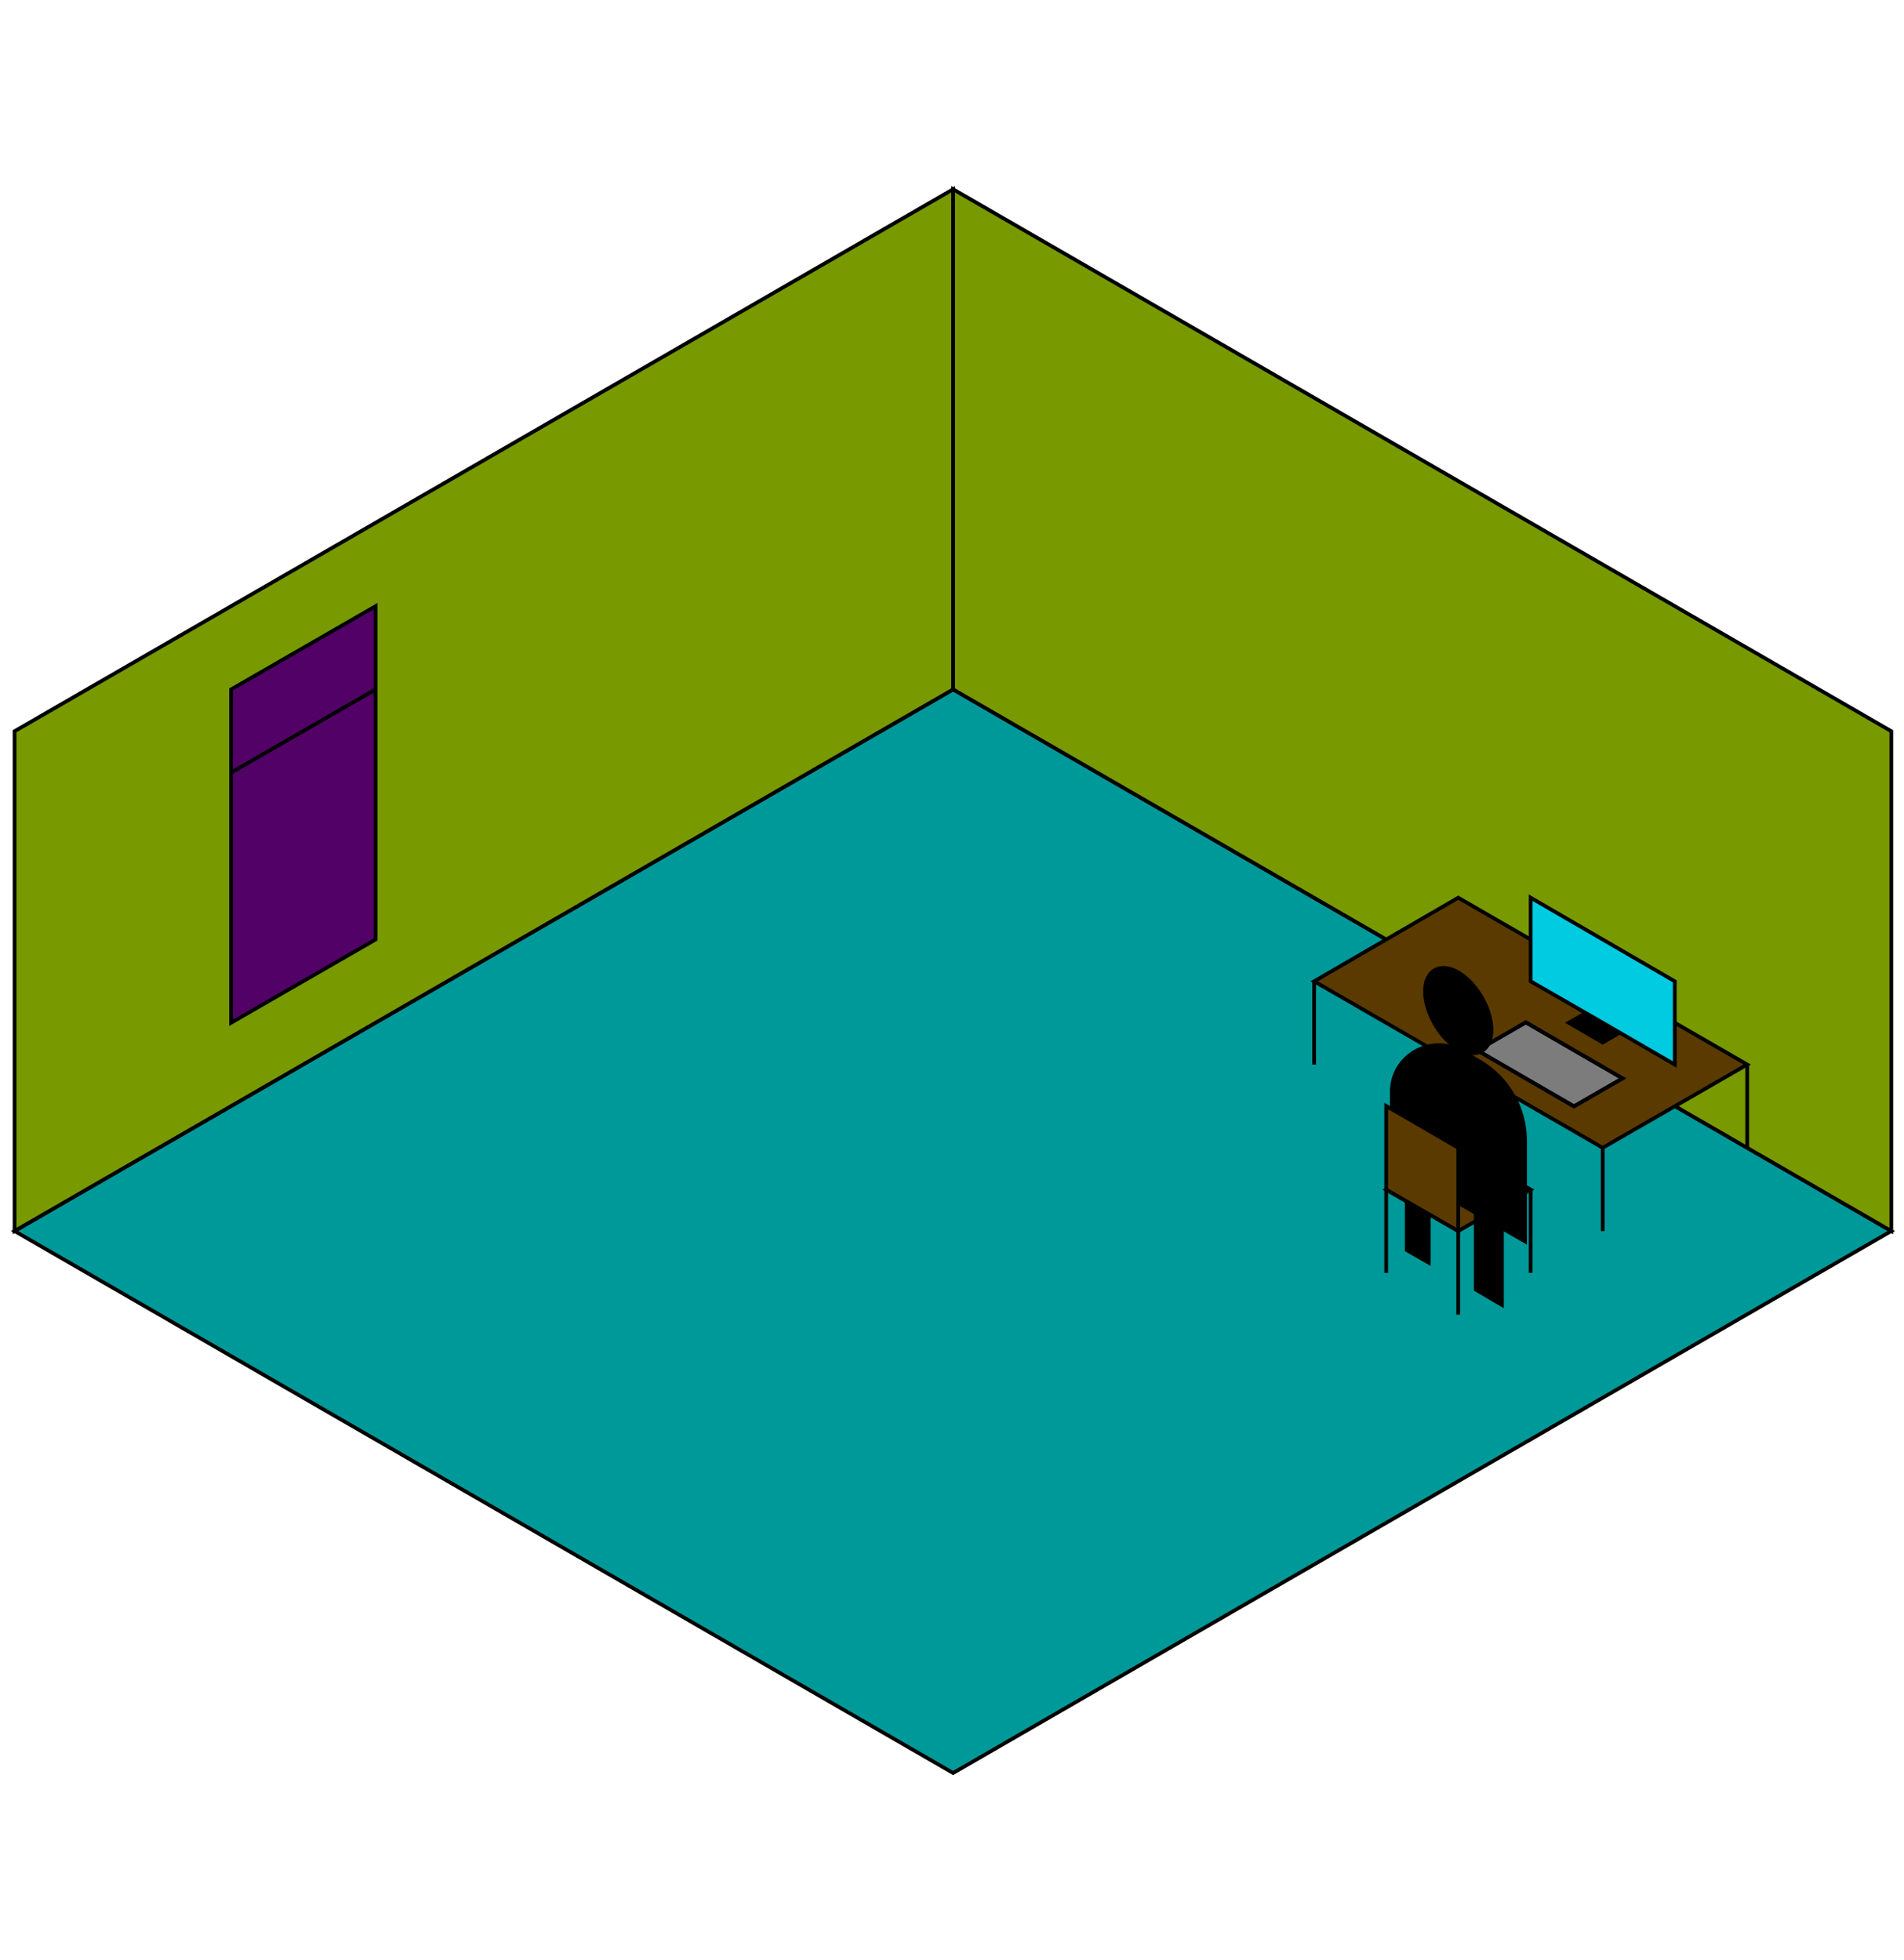 <?xml version="1.0" encoding="utf-8"?>
<!-- Generator: Adobe Illustrator 18.0.0, SVG Export Plug-In . SVG Version: 6.00 Build 0)  -->
<!DOCTYPE svg PUBLIC "-//W3C//DTD SVG 1.1//EN" "http://www.w3.org/Graphics/SVG/1.1/DTD/svg11.dtd">
<svg version="1.1" xmlns="http://www.w3.org/2000/svg" xmlns:xlink="http://www.w3.org/1999/xlink" x="0px" y="0px"
	 viewBox="0 0 510 525" enable-background="new 0 0 510 525" xml:space="preserve">
<g id="Layer_1">
</g>
<g id="Art">
	<polygon fill="#009999" stroke="#000000" stroke-miterlimit="10" points="3.9,329.8 255.3,184.7 506.6,329.8 255.3,475 	"/>
	<polygon fill="#789900" stroke="#000000" stroke-miterlimit="10" points="255.3,184.7 255.3,50.7 3.9,195.9 3.9,329.8 	"/>
	<polygon fill="#789900" stroke="#000000" stroke-miterlimit="10" points="506.6,329.8 506.6,195.9 255.3,50.7 255.3,184.7 	"/>
	<polygon fill="#520166" stroke="#000000" stroke-miterlimit="10" points="61.9,274 61.9,184.7 100.6,162.4 100.6,251.7 	"/>
	<line fill="none" stroke="#000000" stroke-miterlimit="10" x1="61.9" y1="207" x2="100.6" y2="184.7"/>
	<polygon fill="#5B3A00" stroke="#000000" stroke-miterlimit="10" points="390.6,307.5 371.3,318.7 390.6,329.8 410,318.7 	"/>
	<line fill="#5B3A00" stroke="#000000" stroke-miterlimit="10" x1="410" y1="341" x2="410" y2="318.7"/>
	<line fill="#5B3A00" stroke="#000000" stroke-miterlimit="10" x1="371.3" y1="318.7" x2="371.3" y2="341"/>
	<line fill="#5B3A00" stroke="#000000" stroke-miterlimit="10" x1="390.6" y1="329.8" x2="390.6" y2="352.2"/>
	<path fill="#5B3A00" stroke="#000000" stroke-miterlimit="10" d="M390.6,307.5"/>
	<g>
		<polygon fill="#5B3A00" stroke="#000000" stroke-miterlimit="10" points="468,285.2 429.3,307.5 352,262.9 390.6,240.5 		"/>
		<line fill="none" stroke="#000000" stroke-miterlimit="10" x1="429.3" y1="329.8" x2="429.3" y2="307.5"/>
		<line fill="none" stroke="#000000" stroke-miterlimit="10" x1="468" y1="307.5" x2="468" y2="285.2"/>
		<line fill="none" stroke="#000000" stroke-miterlimit="10" x1="352" y1="285.2" x2="352" y2="262.9"/>
	</g>
	<polygon fill="#7C7C7C" stroke="#000000" stroke-miterlimit="10" points="408.7,273.9 395.7,281.4 421.6,296.4 434.6,288.9 	"/>
	<g>
		<path d="M390.6,260.5c-4.9-2.8-8.9-0.5-8.9,5.1s4,12.6,8.9,15.4c4.9,2.8,8.9,0.5,8.9-5.1C399.5,270.3,395.5,263.4,390.6,260.5z"/>
		<path fill="none" stroke="#000000" stroke-miterlimit="10" d="M390.6,260.5c-4.9-2.8-8.9-0.5-8.9,5.1s4,12.6,8.9,15.4
			c4.9,2.8,8.9,0.5,8.9-5.1C399.5,270.3,395.5,263.4,390.6,260.5z"/>
	</g>
	<path stroke="#000000" stroke-miterlimit="10" d="M391.6,281.7l4.6,2.6c7.6,4.4,12.3,12.5,12.3,21.3v27L372.8,312v-19.5
		C372.8,282.9,383.2,276.9,391.6,281.7z"/>
	<polygon stroke="#000000" stroke-miterlimit="10" points="402.3,329 402.3,349.6 395.3,345.5 395.3,325 	"/>
	<polygon stroke="#000000" stroke-miterlimit="10" points="376.8,314.3 376.8,334.9 382.7,338.3 382.7,317.7 	"/>
	<polygon fill="#5B3A00" stroke="#000000" stroke-miterlimit="10" points="371.3,296.3 390.6,307.5 390.6,329.8 371.3,318.7 	"/>
	<path fill="none" stroke="#000000" stroke-miterlimit="10" d="M371.3,274"/>
	<polygon stroke="#000000" stroke-miterlimit="10" points="429.3,268.8 420.2,274 429.3,279.3 438.4,274 	"/>
	<polygon fill="#00CBE0" stroke="#000000" stroke-miterlimit="10" points="429.3,274 448.6,285.2 448.6,262.9 410,240.5 410,262.9 	
		"/>
	<polygon fill="none" stroke="#000000" stroke-miterlimit="10" points="408.7,273.9 395.7,281.4 421.6,296.4 434.6,288.9 	"/>
</g>
</svg>
